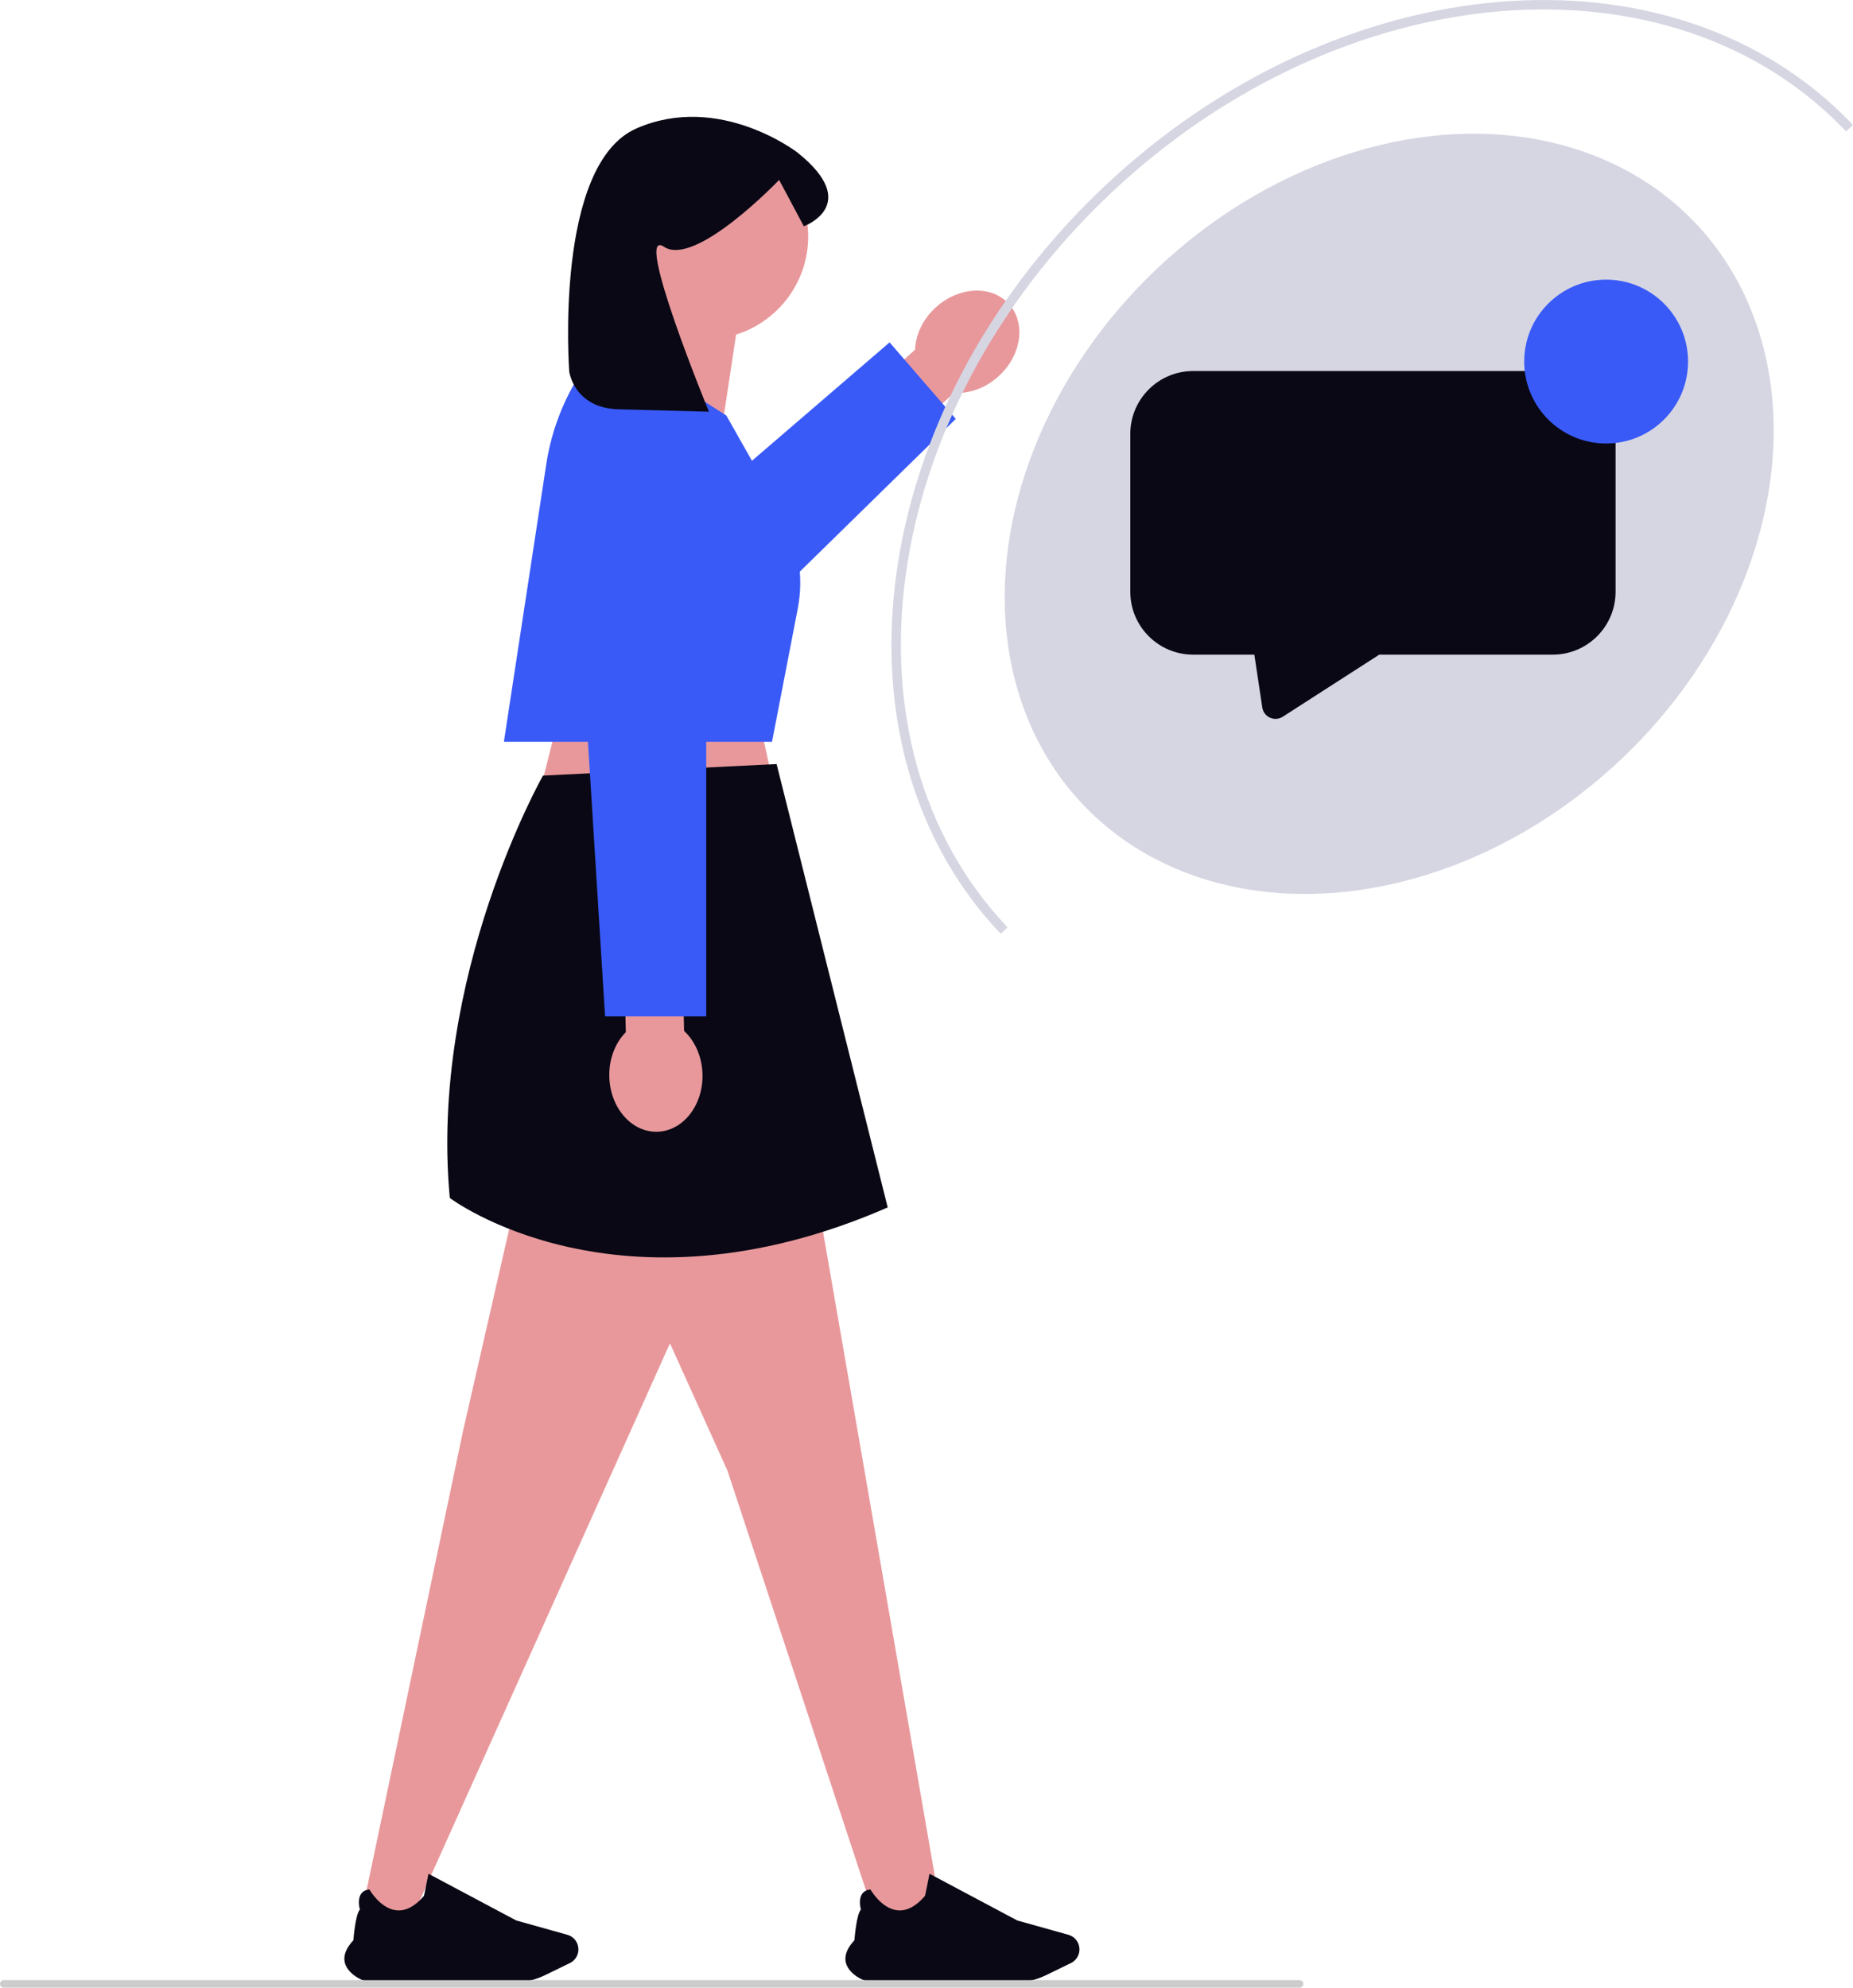 <svg xmlns="http://www.w3.org/2000/svg" width="588.032" height="630.731" viewBox="0 0 588.032 630.731" xmlns:xlink="http://www.w3.org/1999/xlink" role="img" artist="Katerina Limpitsouni" source="https://undraw.co/"><path d="M302.782,124.673l-23.496,21.235-12.398-13.718,23.496-21.235c.165-4.703,2.438-9.68,6.623-13.463,7.324-6.619,17.702-7.071,23.18-1.01s3.981,16.34-3.343,22.96c-4.186,3.783-9.367,5.542-14.062,5.232l0-0Z" fill="#e8989b"/><polyline points="201.414 178.224 282.302 108.644 303.307 132.924 210.909 223.411" fill="#395af7"/><polygon points="179.493 218.849 167.762 265.205 248.762 264.205 239.493 221.849 179.493 218.849" fill="#e8989b"/><polygon points="164.509 377.223 146.923 454.162 114.556 608.205 129.556 611.205 232.656 381.619 164.509 377.223" fill="#e8989b"/><polygon points="198.368 394.749 230.852 466.678 278.556 611.205 298.556 606.205 255.321 357.07 198.368 394.749" fill="#e8989b"/><path d="M172.311,246.119s-36.164,63.681-29.569,134.026c0,0,53.315,40.371,138.963,3l-35.257-140.69-74.138,3.664h-0Z" fill="#090814"/><path d="M112.051,626.571c-1.722-1.411-2.651-2.987-2.762-4.684-.127-1.941.832-4.024,2.851-6.19.048-.623.675-8.347,2.071-9.73-.117-.413-.828-3.154.338-4.934.549-.838,1.434-1.327,2.631-1.452l.052-.005.026.046c.034.06,3.431,6.035,8.54,6.559,2.93.301,5.863-1.225,8.718-4.537.103-.245.909-4.278,1.43-6.949l.021-.107,27.842,14.818,16.275,4.56c2.045.573,3.474,2.474,3.474,4.623,0,1.832-1.054,3.529-2.685,4.323l-7.889,3.84c-3.296,1.604-6.972,2.452-10.629,2.452h-42.79c-2.772,0-5.44-.935-7.512-2.633l-0-0Z" fill="#090814"/><path d="M271.051,626.571c-1.722-1.411-2.651-2.987-2.762-4.684-.127-1.941.832-4.024,2.851-6.19.048-.623.675-8.347,2.071-9.73-.117-.413-.828-3.154.338-4.934.549-.838,1.434-1.327,2.631-1.452l.052-.005.026.046c.034.06,3.431,6.035,8.54,6.559,2.93.301,5.863-1.225,8.718-4.537.103-.245.909-4.278,1.43-6.949l.021-.107,27.842,14.818,16.275,4.56c2.045.573,3.474,2.474,3.474,4.623,0,1.832-1.054,3.529-2.685,4.323l-7.889,3.84c-3.296,1.604-6.972,2.452-10.629,2.452h-42.79c-2.772,0-5.44-.935-7.512-2.633v-0Z" fill="#090814"/><path d="M191.132,74.999c0-18.044,14.627-32.671,32.671-32.671s32.671,14.627,32.671,32.671c0,14.634-9.622,27.019-22.883,31.178l-6.316,41.741-32.198-26.831s6.956-8.86,10.686-18.85c-8.816-5.851-14.632-15.863-14.632-27.237Z" fill="#e8989b"/><path d="M192.012,107.251l38.481,24.598,17.762,31.367c5.143,9.082,6.88,19.7,4.899,29.948l-8.161,42.219h-85.086l13.444-88.081c1.716-11.242,5.998-21.938,12.514-31.258l6.147-8.793Z" fill="#395af7"/><path d="M180.642,117.926s1.526,11.575,15.661,11.953c19.115.511,28.673.767,28.673.767,0,0-24.238-58.987-14.272-52.342,9.967,6.645,36.544-21.214,36.544-21.214l7.842,14.708s18.735-6.784-2.028-23.398c0,0-24.774-19.153-51.074-7.652-26.301,11.502-21.345,77.178-21.345,77.178h-0Z" fill="#090814"/><path d="M198.596,327.527l-.687-31.662,18.486-.401.687,31.662c3.449,3.202,5.726,8.177,5.848,13.817.214,9.869-6.234,18.014-14.401,18.191-8.168.177-14.963-7.68-15.177-17.549-.122-5.641,1.937-10.71,5.244-14.058Z" fill="#e8989b"/><polyline points="224.117 169.057 224.117 322.526 192.012 322.526 182.523 170.353" fill="#395af7"/><path d="M413.6,629.541c0,.66-.53,1.19-1.19,1.19H1.19c-.66,0-1.19-.53-1.19-1.19s.53-1.19,1.19-1.19h411.22c.66,0,1.19.53,1.19,1.19Z" fill="#ccc"/><ellipse cx="440.853" cy="163.052" rx="134" ry="107.17" transform="translate(8.838 348.256) rotate(-43.502)" fill="#d6d6e3"/><path d="M318.656,295.295c-56.232-59.252-41.758-164.283,32.327-234.592,74.086-70.31,179.729-79.273,235.961-20.021" fill="none" stroke="#d6d6e3" stroke-miterlimit="10" stroke-width="3"/><path d="M492.733,117.735h-114.087c-11.022,0-19.956,8.935-19.956,19.957v50.087c0,11.022,8.935,19.957,19.956,19.957h19.411l2.52,16.771c.457,3.042,3.9,4.601,6.487,2.936l30.639-19.707h55.03c11.022,0,19.956-8.935,19.956-19.957v-50.087c0-11.022-8.935-19.957-19.956-19.957Z" fill="#090814"/><circle cx="509.689" cy="114.735" r="26" fill="#395af7"/></svg>